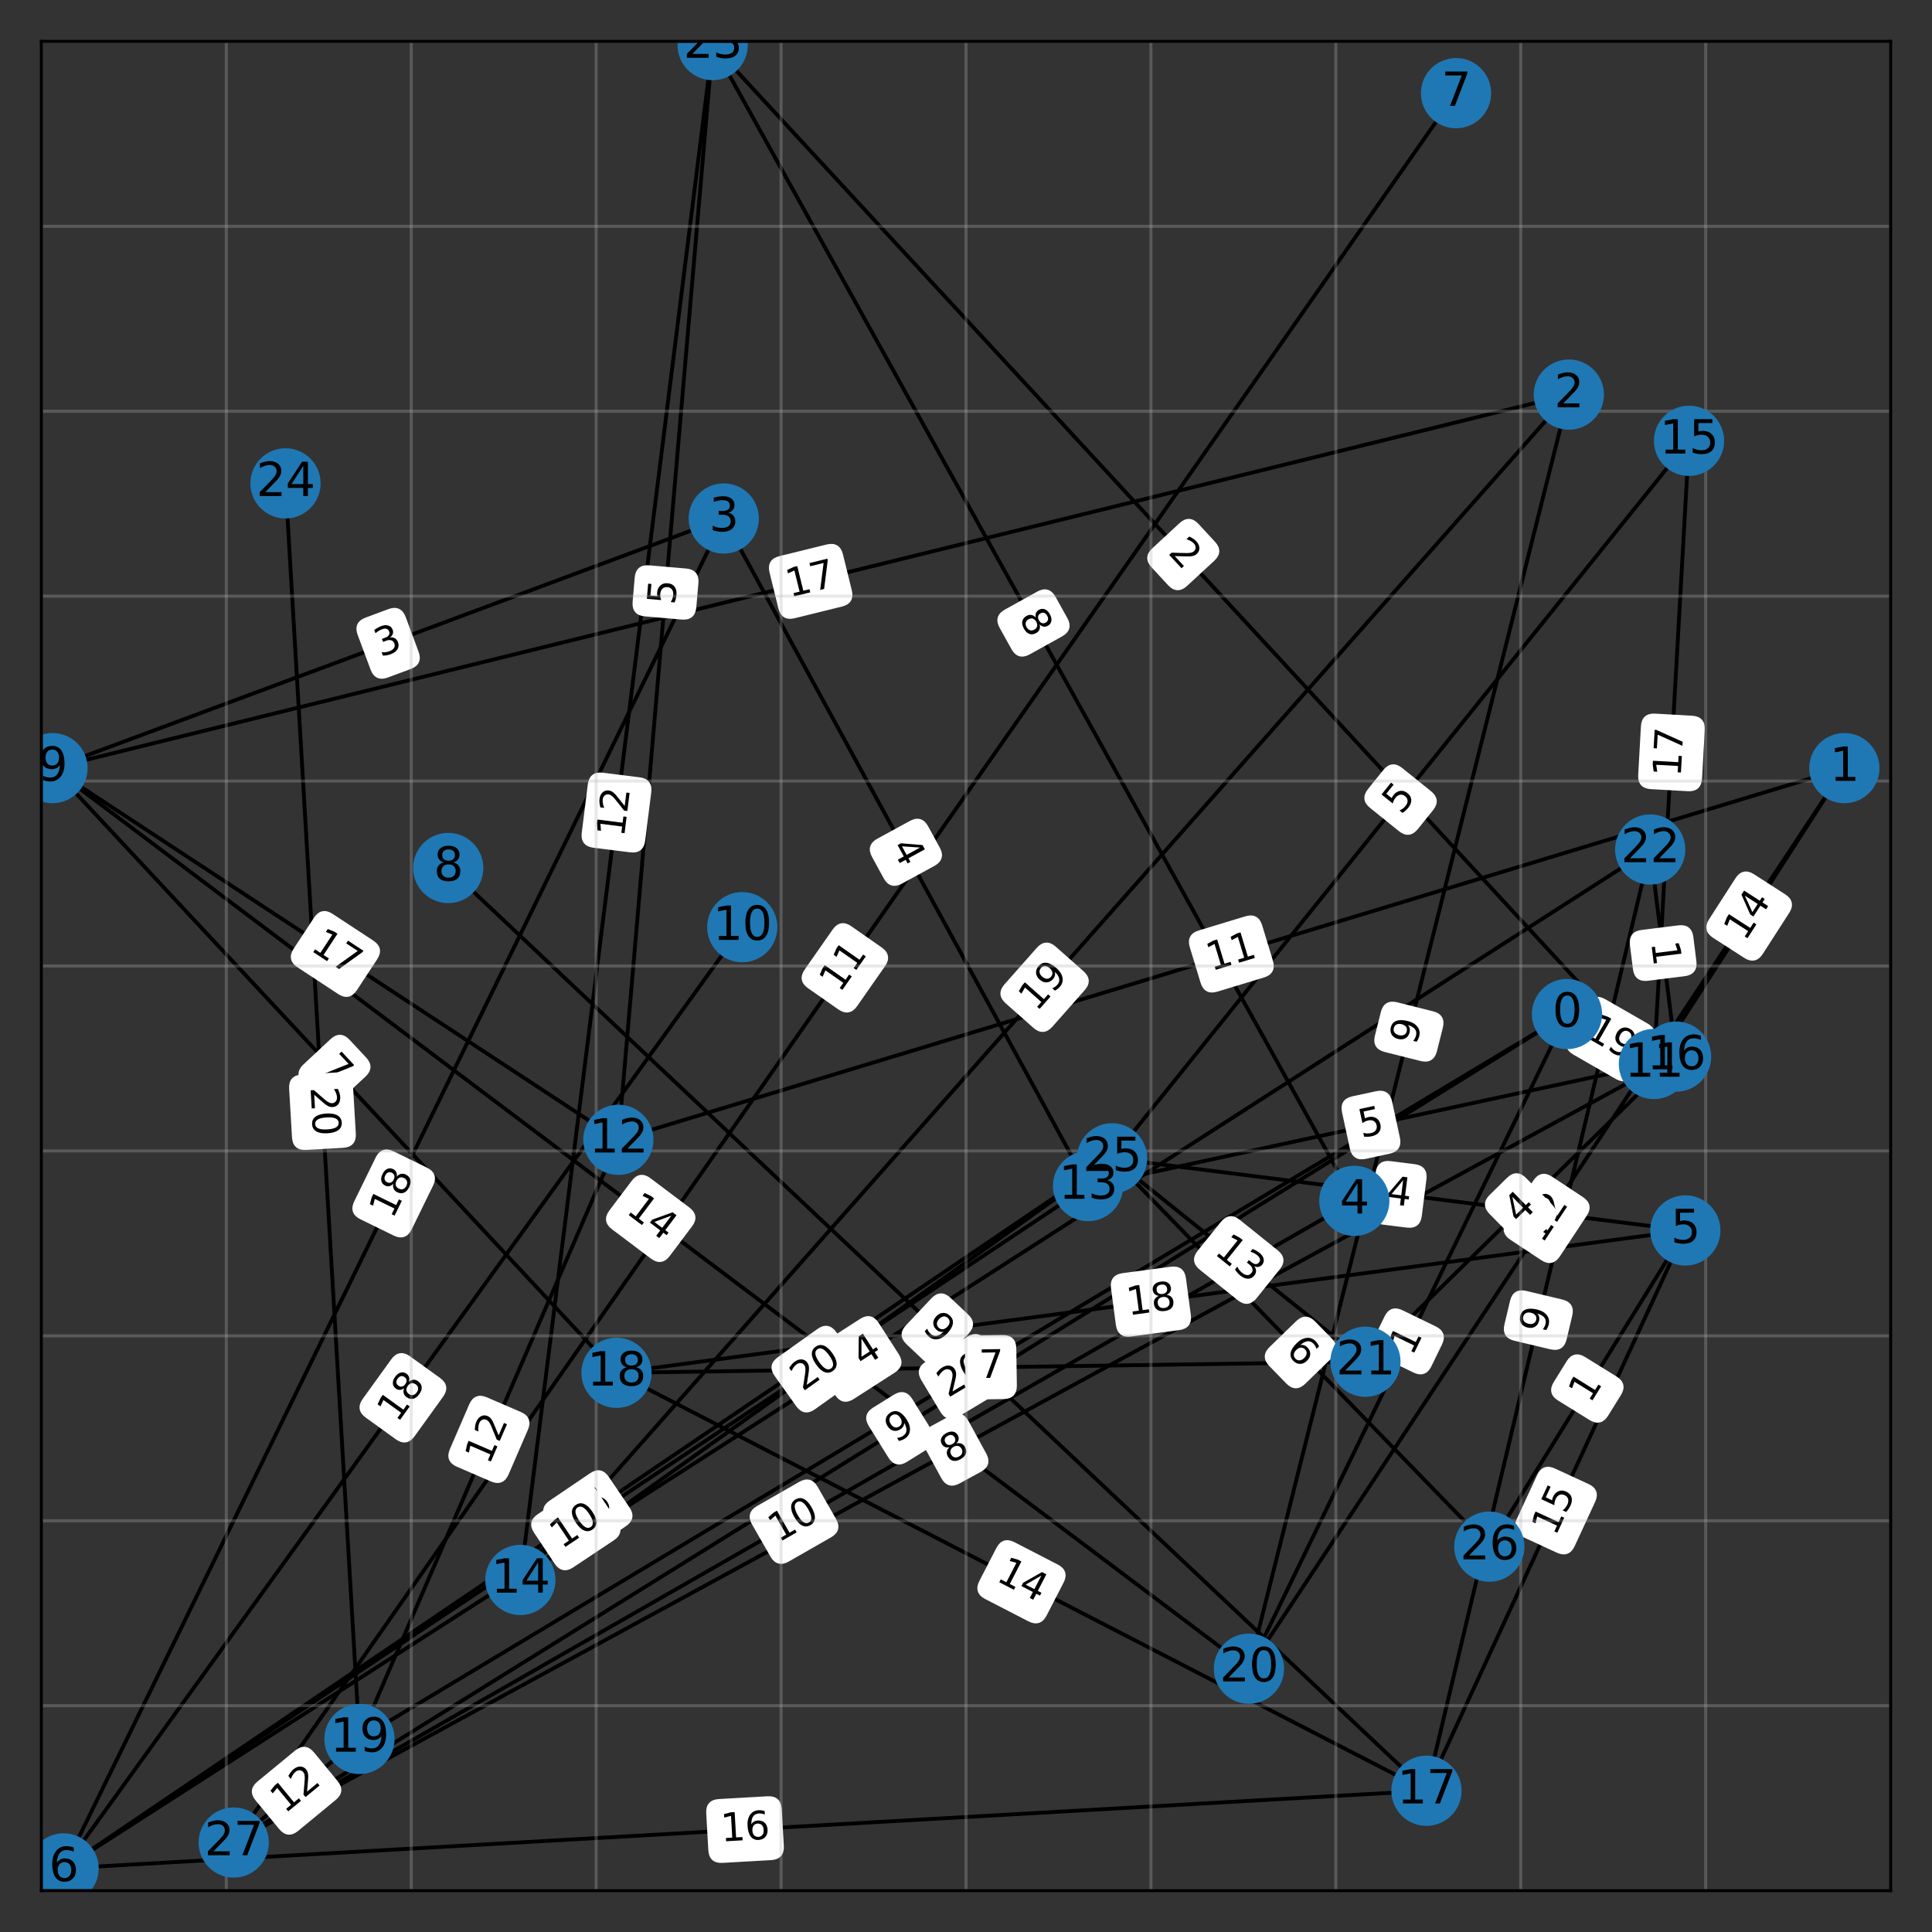 <?xml version="1.0" encoding="utf-8" standalone="no"?>
<!DOCTYPE svg PUBLIC "-//W3C//DTD SVG 1.1//EN"
  "http://www.w3.org/Graphics/SVG/1.1/DTD/svg11.dtd">
<svg xmlns:xlink="http://www.w3.org/1999/xlink" width="504pt" height="504pt" viewBox="0 0 504 504" xmlns="http://www.w3.org/2000/svg" version="1.1">
 <rect x="0" y="0" width="504" height="504" fill="#333333" stroke="none"/>
 <defs>
  <style type="text/css">*{stroke-linejoin: round; stroke-linecap: butt}</style>
 </defs>
 <g id="figure_1">
  <g id="patch_1">
   <path d="M 0 504 
L 504 504 
L 504 0 
L 0 0 
L 0 504 
z
" style="fill: none; opacity: 0"/>
  </g>
  <g id="axes_1">
   <g id="patch_2">
    <path d="M 10.8 493.2 
L 493.2 493.2 
L 493.2 10.8 
L 10.8 10.8 
L 10.8 493.2 
z
" style="fill: none; opacity: 0"/>
   </g>
   <g id="LineCollection_1">
    <path d="M 408.78 264.542 
L 93.773 453.643 
" clip-path="url(#p358b91d19e)" style="fill: none; stroke: #000000"/>
    <path d="M 408.78 264.542 
L 325.807 435.312 
" clip-path="url(#p358b91d19e)" style="fill: none; stroke: #000000"/>
    <path d="M 408.78 264.542 
L 60.97 480.658 
" clip-path="url(#p358b91d19e)" style="fill: none; stroke: #000000"/>
    <path d="M 408.78 264.542 
L 431.453 277.567 
" clip-path="url(#p358b91d19e)" style="fill: none; stroke: #000000"/>
    <path d="M 481.14 200.383 
L 431.453 277.567 
" clip-path="url(#p358b91d19e)" style="fill: none; stroke: #000000"/>
    <path d="M 481.14 200.383 
L 161.309 297.346 
" clip-path="url(#p358b91d19e)" style="fill: none; stroke: #000000"/>
    <path d="M 481.14 200.383 
L 325.807 435.312 
" clip-path="url(#p358b91d19e)" style="fill: none; stroke: #000000"/>
    <path d="M 409.262 102.938 
L 135.742 412.157 
" clip-path="url(#p358b91d19e)" style="fill: none; stroke: #000000"/>
    <path d="M 409.262 102.938 
L 13.694 200.383 
" clip-path="url(#p358b91d19e)" style="fill: none; stroke: #000000"/>
    <path d="M 409.262 102.938 
L 325.807 435.312 
" clip-path="url(#p358b91d19e)" style="fill: none; stroke: #000000"/>
    <path d="M 188.806 135.259 
L 13.694 200.383 
" clip-path="url(#p358b91d19e)" style="fill: none; stroke: #000000"/>
    <path d="M 188.806 135.259 
L 283.838 309.406 
" clip-path="url(#p358b91d19e)" style="fill: none; stroke: #000000"/>
    <path d="M 188.806 135.259 
L 16.589 487.411 
" clip-path="url(#p358b91d19e)" style="fill: none; stroke: #000000"/>
    <path d="M 353.304 313.265 
L 185.911 11.765 
" clip-path="url(#p358b91d19e)" style="fill: none; stroke: #000000"/>
    <path d="M 353.304 313.265 
L 60.97 480.658 
" clip-path="url(#p358b91d19e)" style="fill: none; stroke: #000000"/>
    <path d="M 439.654 320.983 
L 290.11 302.17 
" clip-path="url(#p358b91d19e)" style="fill: none; stroke: #000000"/>
    <path d="M 439.654 320.983 
L 388.519 403.474 
" clip-path="url(#p358b91d19e)" style="fill: none; stroke: #000000"/>
    <path d="M 439.654 320.983 
L 372.118 467.15 
" clip-path="url(#p358b91d19e)" style="fill: none; stroke: #000000"/>
    <path d="M 439.654 320.983 
L 160.826 358.128 
" clip-path="url(#p358b91d19e)" style="fill: none; stroke: #000000"/>
    <path d="M 16.589 487.411 
L 290.11 302.17 
" clip-path="url(#p358b91d19e)" style="fill: none; stroke: #000000"/>
    <path d="M 16.589 487.411 
L 193.63 241.87 
" clip-path="url(#p358b91d19e)" style="fill: none; stroke: #000000"/>
    <path d="M 16.589 487.411 
L 372.118 467.15 
" clip-path="url(#p358b91d19e)" style="fill: none; stroke: #000000"/>
    <path d="M 16.589 487.411 
L 283.838 309.406 
" clip-path="url(#p358b91d19e)" style="fill: none; stroke: #000000"/>
    <path d="M 16.589 487.411 
L 430.488 221.609 
" clip-path="url(#p358b91d19e)" style="fill: none; stroke: #000000"/>
    <path d="M 379.836 24.307 
L 60.97 480.658 
" clip-path="url(#p358b91d19e)" style="fill: none; stroke: #000000"/>
    <path d="M 116.928 226.433 
L 372.118 467.15 
" clip-path="url(#p358b91d19e)" style="fill: none; stroke: #000000"/>
    <path d="M 13.694 200.383 
L 325.807 435.312 
" clip-path="url(#p358b91d19e)" style="fill: none; stroke: #000000"/>
    <path d="M 13.694 200.383 
L 160.826 358.128 
" clip-path="url(#p358b91d19e)" style="fill: none; stroke: #000000"/>
    <path d="M 13.694 200.383 
L 161.309 297.346 
" clip-path="url(#p358b91d19e)" style="fill: none; stroke: #000000"/>
    <path d="M 431.453 277.567 
L 440.618 114.998 
" clip-path="url(#p358b91d19e)" style="fill: none; stroke: #000000"/>
    <path d="M 431.453 277.567 
L 283.838 309.406 
" clip-path="url(#p358b91d19e)" style="fill: none; stroke: #000000"/>
    <path d="M 431.453 277.567 
L 185.911 11.765 
" clip-path="url(#p358b91d19e)" style="fill: none; stroke: #000000"/>
    <path d="M 161.309 297.346 
L 185.911 11.765 
" clip-path="url(#p358b91d19e)" style="fill: none; stroke: #000000"/>
    <path d="M 161.309 297.346 
L 93.773 453.643 
" clip-path="url(#p358b91d19e)" style="fill: none; stroke: #000000"/>
    <path d="M 135.742 412.157 
L 185.911 11.765 
" clip-path="url(#p358b91d19e)" style="fill: none; stroke: #000000"/>
    <path d="M 135.742 412.157 
L 290.11 302.17 
" clip-path="url(#p358b91d19e)" style="fill: none; stroke: #000000"/>
    <path d="M 440.618 114.998 
L 290.11 302.17 
" clip-path="url(#p358b91d19e)" style="fill: none; stroke: #000000"/>
    <path d="M 437.242 275.638 
L 60.97 480.658 
" clip-path="url(#p358b91d19e)" style="fill: none; stroke: #000000"/>
    <path d="M 437.242 275.638 
L 356.198 355.234 
" clip-path="url(#p358b91d19e)" style="fill: none; stroke: #000000"/>
    <path d="M 437.242 275.638 
L 430.488 221.609 
" clip-path="url(#p358b91d19e)" style="fill: none; stroke: #000000"/>
    <path d="M 372.118 467.15 
L 430.488 221.609 
" clip-path="url(#p358b91d19e)" style="fill: none; stroke: #000000"/>
    <path d="M 372.118 467.15 
L 160.826 358.128 
" clip-path="url(#p358b91d19e)" style="fill: none; stroke: #000000"/>
    <path d="M 160.826 358.128 
L 356.198 355.234 
" clip-path="url(#p358b91d19e)" style="fill: none; stroke: #000000"/>
    <path d="M 93.773 453.643 
L 60.97 480.658 
" clip-path="url(#p358b91d19e)" style="fill: none; stroke: #000000"/>
    <path d="M 93.773 453.643 
L 74.477 126.094 
" clip-path="url(#p358b91d19e)" style="fill: none; stroke: #000000"/>
    <path d="M 356.198 355.234 
L 290.11 302.17 
" clip-path="url(#p358b91d19e)" style="fill: none; stroke: #000000"/>
    <path d="M 290.11 302.17 
L 388.519 403.474 
" clip-path="url(#p358b91d19e)" style="fill: none; stroke: #000000"/>
   </g>
   <g id="text_1">
    <g id="patch_3">
     <path d="M 249.858 369.088 
L 260.768 362.538 
Q 263.34 360.994 261.796 358.422 
L 256.815 350.124 
Q 255.271 347.552 252.698 349.096 
L 241.788 355.645 
Q 239.216 357.19 240.76 359.762 
L 245.742 368.059 
Q 247.286 370.632 249.858 369.088 
z
" clip-path="url(#p358b91d19e)" style="fill: #ffffff; stroke: #ffffff; stroke-linejoin: miter"/>
    </g>
    <g clip-path="url(#p358b91d19e)">
     <!-- 20 -->
     <g transform="translate(247.243 364.732) rotate(-30.977) scale(0.1 -0.1)">
      <defs>
       <path id="DejaVuSans-32" d="M 1228 531 
L 3431 531 
L 3431 0 
L 469 0 
L 469 531 
Q 828 903 1448 1529 
Q 2069 2156 2228 2338 
Q 2531 2678 2651 2914 
Q 2772 3150 2772 3378 
Q 2772 3750 2511 3984 
Q 2250 4219 1831 4219 
Q 1534 4219 1204 4116 
Q 875 4013 500 3803 
L 500 4441 
Q 881 4594 1212 4672 
Q 1544 4750 1819 4750 
Q 2544 4750 2975 4387 
Q 3406 4025 3406 3419 
Q 3406 3131 3298 2873 
Q 3191 2616 2906 2266 
Q 2828 2175 2409 1742 
Q 1991 1309 1228 531 
z
" transform="scale(0.016)"/>
       <path id="DejaVuSans-30" d="M 2034 4250 
Q 1547 4250 1301 3770 
Q 1056 3291 1056 2328 
Q 1056 1369 1301 889 
Q 1547 409 2034 409 
Q 2525 409 2770 889 
Q 3016 1369 3016 2328 
Q 3016 3291 2770 3770 
Q 2525 4250 2034 4250 
z
M 2034 4750 
Q 2819 4750 3233 4129 
Q 3647 3509 3647 2328 
Q 3647 1150 3233 529 
Q 2819 -91 2034 -91 
Q 1250 -91 836 529 
Q 422 1150 422 2328 
Q 422 3509 836 4129 
Q 1250 4750 2034 4750 
z
" transform="scale(0.016)"/>
      </defs>
      <use xlink:href="#DejaVuSans-32"/>
      <use xlink:href="#DejaVuSans-30" x="63.623"/>
     </g>
    </g>
   </g>
   <g id="text_2">
    <g id="patch_4">
     <path d="M 372.955 356.213 
L 375.735 350.49 
Q 377.046 347.792 374.348 346.481 
L 365.643 342.251 
Q 362.945 340.94 361.634 343.639 
L 358.853 349.361 
Q 357.542 352.06 360.24 353.371 
L 368.945 357.6 
Q 371.644 358.911 372.955 356.213 
z
" clip-path="url(#p358b91d19e)" style="fill: #ffffff; stroke: #ffffff; stroke-linejoin: miter"/>
    </g>
    <g clip-path="url(#p358b91d19e)">
     <!-- 1 -->
     <g transform="translate(368.386 353.993) rotate(-64.086) scale(0.1 -0.1)">
      <defs>
       <path id="DejaVuSans-31" d="M 794 531 
L 1825 531 
L 1825 4091 
L 703 3866 
L 703 4441 
L 1819 4666 
L 2450 4666 
L 2450 531 
L 3481 531 
L 3481 0 
L 794 0 
L 794 531 
z
" transform="scale(0.016)"/>
      </defs>
      <use xlink:href="#DejaVuSans-31"/>
     </g>
    </g>
   </g>
   <g id="text_3">
    <g id="patch_5">
     <path d="M 236.307 380.939 
L 241.712 377.581 
Q 244.26 375.998 242.676 373.449 
L 237.569 365.229 
Q 235.985 362.681 233.437 364.264 
L 228.033 367.622 
Q 225.485 369.205 227.068 371.754 
L 232.176 379.974 
Q 233.759 382.522 236.307 380.939 
z
" clip-path="url(#p358b91d19e)" style="fill: #ffffff; stroke: #ffffff; stroke-linejoin: miter"/>
    </g>
    <g clip-path="url(#p358b91d19e)">
     <!-- 9 -->
     <g transform="translate(233.627 376.624) rotate(-31.855) scale(0.1 -0.1)">
      <defs>
       <path id="DejaVuSans-39" d="M 703 97 
L 703 672 
Q 941 559 1184 500 
Q 1428 441 1663 441 
Q 2288 441 2617 861 
Q 2947 1281 2994 2138 
Q 2813 1869 2534 1725 
Q 2256 1581 1919 1581 
Q 1219 1581 811 2004 
Q 403 2428 403 3163 
Q 403 3881 828 4315 
Q 1253 4750 1959 4750 
Q 2769 4750 3195 4129 
Q 3622 3509 3622 2328 
Q 3622 1225 3098 567 
Q 2575 -91 1691 -91 
Q 1453 -91 1209 -44 
Q 966 3 703 97 
z
M 1959 2075 
Q 2384 2075 2632 2365 
Q 2881 2656 2881 3163 
Q 2881 3666 2632 3958 
Q 2384 4250 1959 4250 
Q 1534 4250 1286 3958 
Q 1038 3666 1038 3163 
Q 1038 2656 1286 2365 
Q 1534 2075 1959 2075 
z
" transform="scale(0.016)"/>
      </defs>
      <use xlink:href="#DejaVuSans-39"/>
     </g>
    </g>
   </g>
   <g id="text_4">
    <g id="patch_6">
     <path d="M 410.693 274.682 
L 421.727 281.021 
Q 424.328 282.515 425.823 279.914 
L 430.644 271.522 
Q 432.138 268.92 429.537 267.426 
L 418.503 261.087 
Q 415.901 259.593 414.407 262.194 
L 409.586 270.586 
Q 408.092 273.188 410.693 274.682 
z
" clip-path="url(#p358b91d19e)" style="fill: #ffffff; stroke: #ffffff; stroke-linejoin: miter"/>
    </g>
    <g clip-path="url(#p358b91d19e)">
     <!-- 19 -->
     <g transform="translate(413.223 270.277) rotate(-330.124) scale(0.1 -0.1)">
      <use xlink:href="#DejaVuSans-31"/>
      <use xlink:href="#DejaVuSans-39" x="63.623"/>
     </g>
    </g>
   </g>
   <g id="text_5">
    <g id="patch_7">
     <path d="M 459.444 248.568 
L 466.332 237.869 
Q 467.956 235.346 465.433 233.722 
L 457.295 228.483 
Q 454.773 226.86 453.149 229.382 
L 446.261 240.082 
Q 444.637 242.604 447.16 244.228 
L 455.297 249.467 
Q 457.82 251.091 459.444 248.568 
z
" clip-path="url(#p358b91d19e)" style="fill: #ffffff; stroke: #ffffff; stroke-linejoin: miter"/>
    </g>
    <g clip-path="url(#p358b91d19e)">
     <!-- 14 -->
     <g transform="translate(455.173 245.819) rotate(-57.229) scale(0.1 -0.1)">
      <defs>
       <path id="DejaVuSans-34" d="M 2419 4116 
L 825 1625 
L 2419 1625 
L 2419 4116 
z
M 2253 4666 
L 3047 4666 
L 3047 1625 
L 3713 1625 
L 3713 1100 
L 3047 1100 
L 3047 0 
L 2419 0 
L 2419 1100 
L 313 1100 
L 313 1709 
L 2253 4666 
z
" transform="scale(0.016)"/>
      </defs>
      <use xlink:href="#DejaVuSans-31"/>
      <use xlink:href="#DejaVuSans-34" x="63.623"/>
     </g>
    </g>
   </g>
   <g id="text_6">
    <g id="patch_8">
     <path d="M 317.408 258.213 
L 329.586 254.521 
Q 332.457 253.65 331.587 250.78 
L 328.779 241.518 
Q 327.908 238.647 325.037 239.517 
L 312.86 243.209 
Q 309.989 244.079 310.859 246.95 
L 313.667 256.212 
Q 314.537 259.083 317.408 258.213 
z
" clip-path="url(#p358b91d19e)" style="fill: #ffffff; stroke: #ffffff; stroke-linejoin: miter"/>
    </g>
    <g clip-path="url(#p358b91d19e)">
     <!-- 11 -->
     <g transform="translate(315.934 253.352) rotate(-16.866) scale(0.1 -0.1)">
      <use xlink:href="#DejaVuSans-31"/>
      <use xlink:href="#DejaVuSans-31" x="63.623"/>
     </g>
    </g>
   </g>
   <g id="text_7">
    <g id="patch_9">
     <path d="M 406.504 327.478 
L 413.522 316.864 
Q 415.176 314.361 412.674 312.707 
L 404.601 307.369 
Q 402.098 305.714 400.444 308.217 
L 393.426 318.831 
Q 391.771 321.334 394.273 322.988 
L 402.346 328.326 
Q 404.849 329.981 406.504 327.478 
z
" clip-path="url(#p358b91d19e)" style="fill: #ffffff; stroke: #ffffff; stroke-linejoin: miter"/>
    </g>
    <g clip-path="url(#p358b91d19e)">
     <!-- 12 -->
     <g transform="translate(402.266 324.677) rotate(-56.528) scale(0.1 -0.1)">
      <use xlink:href="#DejaVuSans-31"/>
      <use xlink:href="#DejaVuSans-32" x="63.623"/>
     </g>
    </g>
   </g>
   <g id="text_8">
    <g id="patch_10">
     <path d="M 274.159 267.506 
L 282.59 257.974 
Q 284.578 255.727 282.331 253.74 
L 275.082 247.328 
Q 272.835 245.34 270.847 247.587 
L 262.416 257.118 
Q 260.428 259.365 262.675 261.353 
L 269.925 267.765 
Q 272.172 269.753 274.159 267.506 
z
" clip-path="url(#p358b91d19e)" style="fill: #ffffff; stroke: #ffffff; stroke-linejoin: miter"/>
    </g>
    <g clip-path="url(#p358b91d19e)">
     <!-- 19 -->
     <g transform="translate(270.354 264.14) rotate(-48.505) scale(0.1 -0.1)">
      <use xlink:href="#DejaVuSans-31"/>
      <use xlink:href="#DejaVuSans-39" x="63.623"/>
     </g>
    </g>
   </g>
   <g id="text_9">
    <g id="patch_11">
     <path d="M 207.175 160.794 
L 219.53 157.751 
Q 222.443 157.033 221.726 154.12 
L 219.411 144.723 
Q 218.693 141.81 215.78 142.528 
L 203.425 145.571 
Q 200.512 146.289 201.229 149.202 
L 203.544 158.599 
Q 204.262 161.512 207.175 160.794 
z
" clip-path="url(#p358b91d19e)" style="fill: #ffffff; stroke: #ffffff; stroke-linejoin: miter"/>
    </g>
    <g clip-path="url(#p358b91d19e)">
     <!-- 17 -->
     <g transform="translate(205.96 155.862) rotate(-13.839) scale(0.1 -0.1)">
      <defs>
       <path id="DejaVuSans-37" d="M 525 4666 
L 3525 4666 
L 3525 4397 
L 1831 0 
L 1172 0 
L 2766 4134 
L 525 4134 
L 525 4666 
z
" transform="scale(0.016)"/>
      </defs>
      <use xlink:href="#DejaVuSans-31"/>
      <use xlink:href="#DejaVuSans-37" x="63.623"/>
     </g>
    </g>
   </g>
   <g id="text_10">
    <g id="patch_12">
     <path d="M 374.363 274.12 
L 375.913 267.949 
Q 376.643 265.039 373.734 264.308 
L 364.347 261.951 
Q 361.437 261.221 360.706 264.131 
L 359.157 270.302 
Q 358.426 273.211 361.336 273.942 
L 370.723 276.299 
Q 373.633 277.029 374.363 274.12 
z
" clip-path="url(#p358b91d19e)" style="fill: #ffffff; stroke: #ffffff; stroke-linejoin: miter"/>
    </g>
    <g clip-path="url(#p358b91d19e)">
     <!-- 9 -->
     <g transform="translate(369.436 272.883) rotate(-75.905) scale(0.1 -0.1)">
      <use xlink:href="#DejaVuSans-39"/>
     </g>
    </g>
   </g>
   <g id="text_11">
    <g id="patch_13">
     <path d="M 101.001 176.277 
L 106.965 174.059 
Q 109.777 173.014 108.731 170.202 
L 105.357 161.131 
Q 104.312 158.319 101.5 159.365 
L 95.536 161.583 
Q 92.724 162.628 93.77 165.44 
L 97.144 174.511 
Q 98.189 177.323 101.001 176.277 
z
" clip-path="url(#p358b91d19e)" style="fill: #ffffff; stroke: #ffffff; stroke-linejoin: miter"/>
    </g>
    <g clip-path="url(#p358b91d19e)">
     <!-- 3 -->
     <g transform="translate(99.231 171.516) rotate(-20.4) scale(0.1 -0.1)">
      <defs>
       <path id="DejaVuSans-33" d="M 2597 2516 
Q 3050 2419 3304 2112 
Q 3559 1806 3559 1356 
Q 3559 666 3084 287 
Q 2609 -91 1734 -91 
Q 1441 -91 1130 -33 
Q 819 25 488 141 
L 488 750 
Q 750 597 1062 519 
Q 1375 441 1716 441 
Q 2309 441 2620 675 
Q 2931 909 2931 1356 
Q 2931 1769 2642 2001 
Q 2353 2234 1838 2234 
L 1294 2234 
L 1294 2753 
L 1863 2753 
Q 2328 2753 2575 2939 
Q 2822 3125 2822 3475 
Q 2822 3834 2567 4026 
Q 2313 4219 1838 4219 
Q 1578 4219 1281 4162 
Q 984 4106 628 3988 
L 628 4550 
Q 988 4650 1302 4700 
Q 1616 4750 1894 4750 
Q 2613 4750 3031 4423 
Q 3450 4097 3450 3541 
Q 3450 3153 3228 2886 
Q 3006 2619 2597 2516 
z
" transform="scale(0.016)"/>
      </defs>
      <use xlink:href="#DejaVuSans-33"/>
     </g>
    </g>
   </g>
   <g id="text_12">
    <g id="patch_14">
     <path d="M 227.917 223.296 
L 230.965 228.881 
Q 232.402 231.514 235.036 230.077 
L 243.531 225.441 
Q 246.165 224.004 244.727 221.371 
L 241.68 215.786 
Q 240.243 213.152 237.609 214.589 
L 229.114 219.225 
Q 226.48 220.662 227.917 223.296 
z
" clip-path="url(#p358b91d19e)" style="fill: #ffffff; stroke: #ffffff; stroke-linejoin: miter"/>
    </g>
    <g clip-path="url(#p358b91d19e)">
     <!-- 4 -->
     <g transform="translate(232.376 220.862) rotate(-298.622) scale(0.1 -0.1)">
      <use xlink:href="#DejaVuSans-34"/>
     </g>
    </g>
   </g>
   <g id="text_13">
    <g id="patch_15">
     <path d="M 106.944 320.494 
L 112.535 309.063 
Q 113.853 306.368 111.158 305.05 
L 102.464 300.798 
Q 99.769 299.48 98.451 302.175 
L 92.86 313.606 
Q 91.542 316.301 94.237 317.619 
L 102.932 321.871 
Q 105.627 323.189 106.944 320.494 
z
" clip-path="url(#p358b91d19e)" style="fill: #ffffff; stroke: #ffffff; stroke-linejoin: miter"/>
    </g>
    <g clip-path="url(#p358b91d19e)">
     <!-- 18 -->
     <g transform="translate(102.381 318.262) rotate(-63.939) scale(0.1 -0.1)">
      <defs>
       <path id="DejaVuSans-38" d="M 2034 2216 
Q 1584 2216 1326 1975 
Q 1069 1734 1069 1313 
Q 1069 891 1326 650 
Q 1584 409 2034 409 
Q 2484 409 2743 651 
Q 3003 894 3003 1313 
Q 3003 1734 2745 1975 
Q 2488 2216 2034 2216 
z
M 1403 2484 
Q 997 2584 770 2862 
Q 544 3141 544 3541 
Q 544 4100 942 4425 
Q 1341 4750 2034 4750 
Q 2731 4750 3128 4425 
Q 3525 4100 3525 3541 
Q 3525 3141 3298 2862 
Q 3072 2584 2669 2484 
Q 3125 2378 3379 2068 
Q 3634 1759 3634 1313 
Q 3634 634 3220 271 
Q 2806 -91 2034 -91 
Q 1263 -91 848 271 
Q 434 634 434 1313 
Q 434 1759 690 2068 
Q 947 2378 1403 2484 
z
M 1172 3481 
Q 1172 3119 1398 2916 
Q 1625 2713 2034 2713 
Q 2441 2713 2670 2916 
Q 2900 3119 2900 3481 
Q 2900 3844 2670 4047 
Q 2441 4250 2034 4250 
Q 1625 4250 1398 4047 
Q 1172 3844 1172 3481 
z
" transform="scale(0.016)"/>
      </defs>
      <use xlink:href="#DejaVuSans-31"/>
      <use xlink:href="#DejaVuSans-38" x="63.623"/>
     </g>
    </g>
   </g>
   <g id="text_14">
    <g id="patch_16">
     <path d="M 261.211 163.54 
L 264.299 169.103 
Q 265.755 171.726 268.378 170.269 
L 276.84 165.571 
Q 279.462 164.115 278.006 161.492 
L 274.918 155.93 
Q 273.462 153.307 270.839 154.763 
L 262.377 159.461 
Q 259.754 160.917 261.211 163.54 
z
" clip-path="url(#p358b91d19e)" style="fill: #ffffff; stroke: #ffffff; stroke-linejoin: miter"/>
    </g>
    <g clip-path="url(#p358b91d19e)">
     <!-- 8 -->
     <g transform="translate(265.652 161.074) rotate(-299.039) scale(0.1 -0.1)">
      <use xlink:href="#DejaVuSans-38"/>
     </g>
    </g>
   </g>
   <g id="text_15">
    <g id="patch_17">
     <path d="M 205.512 406.925 
L 216.555 400.602 
Q 219.158 399.111 217.667 396.508 
L 212.858 388.109 
Q 211.368 385.505 208.764 386.996 
L 197.721 393.319 
Q 195.118 394.81 196.609 397.413 
L 201.418 405.812 
Q 202.909 408.416 205.512 406.925 
z
" clip-path="url(#p358b91d19e)" style="fill: #ffffff; stroke: #ffffff; stroke-linejoin: miter"/>
    </g>
    <g clip-path="url(#p358b91d19e)">
     <!-- 10 -->
     <g transform="translate(202.988 402.517) rotate(-29.796) scale(0.1 -0.1)">
      <use xlink:href="#DejaVuSans-31"/>
      <use xlink:href="#DejaVuSans-30" x="63.623"/>
     </g>
    </g>
   </g>
   <g id="text_16">
    <g id="patch_18">
     <path d="M 360.745 318.957 
L 367.058 319.751 
Q 370.034 320.125 370.409 317.149 
L 371.617 307.547 
Q 371.991 304.57 369.015 304.196 
L 362.702 303.401 
Q 359.725 303.027 359.351 306.003 
L 358.143 315.606 
Q 357.768 318.582 360.745 318.957 
z
" clip-path="url(#p358b91d19e)" style="fill: #ffffff; stroke: #ffffff; stroke-linejoin: miter"/>
    </g>
    <g clip-path="url(#p358b91d19e)">
     <!-- 4 -->
     <g transform="translate(361.379 313.917) rotate(-352.829) scale(0.1 -0.1)">
      <use xlink:href="#DejaVuSans-34"/>
     </g>
    </g>
   </g>
   <g id="text_17">
    <g id="patch_19">
     <path d="M 419.074 369.06 
L 422.427 363.653 
Q 424.007 361.103 421.457 359.522 
L 413.231 354.423 
Q 410.682 352.843 409.101 355.392 
L 405.749 360.8 
Q 404.168 363.35 406.718 364.931 
L 414.944 370.03 
Q 417.494 371.61 419.074 369.06 
z
" clip-path="url(#p358b91d19e)" style="fill: #ffffff; stroke: #ffffff; stroke-linejoin: miter"/>
    </g>
    <g clip-path="url(#p358b91d19e)">
     <!-- 1 -->
     <g transform="translate(414.757 366.384) rotate(-58.206) scale(0.1 -0.1)">
      <use xlink:href="#DejaVuSans-31"/>
     </g>
    </g>
   </g>
   <g id="text_18">
    <g id="patch_20">
     <path d="M 410.333 403.131 
L 415.67 391.58 
Q 416.929 388.856 414.205 387.598 
L 405.42 383.539 
Q 402.696 382.28 401.438 385.004 
L 396.101 396.555 
Q 394.842 399.278 397.566 400.537 
L 406.351 404.596 
Q 409.075 405.854 410.333 403.131 
z
" clip-path="url(#p358b91d19e)" style="fill: #ffffff; stroke: #ffffff; stroke-linejoin: miter"/>
    </g>
    <g clip-path="url(#p358b91d19e)">
     <!-- 15 -->
     <g transform="translate(405.722 401) rotate(-65.201) scale(0.1 -0.1)">
      <defs>
       <path id="DejaVuSans-35" d="M 691 4666 
L 3169 4666 
L 3169 4134 
L 1269 4134 
L 1269 2991 
Q 1406 3038 1543 3061 
Q 1681 3084 1819 3084 
Q 2600 3084 3056 2656 
Q 3513 2228 3513 1497 
Q 3513 744 3044 326 
Q 2575 -91 1722 -91 
Q 1428 -91 1123 -41 
Q 819 9 494 109 
L 494 744 
Q 775 591 1075 516 
Q 1375 441 1709 441 
Q 2250 441 2565 725 
Q 2881 1009 2881 1497 
Q 2881 1984 2565 2268 
Q 2250 2553 1709 2553 
Q 1456 2553 1204 2497 
Q 953 2441 691 2322 
L 691 4666 
z
" transform="scale(0.016)"/>
      </defs>
      <use xlink:href="#DejaVuSans-31"/>
      <use xlink:href="#DejaVuSans-35" x="63.623"/>
     </g>
    </g>
   </g>
   <g id="text_19">
    <g id="patch_21">
     <path d="M 294.968 348.166 
L 307.582 346.486 
Q 310.556 346.09 310.159 343.116 
L 308.881 333.523 
Q 308.485 330.549 305.512 330.945 
L 292.898 332.625 
Q 289.924 333.022 290.32 335.995 
L 291.598 345.589 
Q 291.995 348.562 294.968 348.166 
z
" clip-path="url(#p358b91d19e)" style="fill: #ffffff; stroke: #ffffff; stroke-linejoin: miter"/>
    </g>
    <g clip-path="url(#p358b91d19e)">
     <!-- 18 -->
     <g transform="translate(294.297 343.131) rotate(-7.588) scale(0.1 -0.1)">
      <use xlink:href="#DejaVuSans-31"/>
      <use xlink:href="#DejaVuSans-38" x="63.623"/>
     </g>
    </g>
   </g>
   <g id="text_20">
    <g id="patch_22">
     <path d="M 152.476 404.849 
L 163.013 397.714 
Q 165.497 396.031 163.814 393.547 
L 158.387 385.534 
Q 156.705 383.05 154.221 384.732 
L 143.685 391.868 
Q 141.201 393.55 142.883 396.034 
L 148.31 404.047 
Q 149.993 406.531 152.476 404.849 
z
" clip-path="url(#p358b91d19e)" style="fill: #ffffff; stroke: #ffffff; stroke-linejoin: miter"/>
    </g>
    <g clip-path="url(#p358b91d19e)">
     <!-- 16 -->
     <g transform="translate(149.628 400.643) rotate(-34.108) scale(0.1 -0.1)">
      <defs>
       <path id="DejaVuSans-36" d="M 2113 2584 
Q 1688 2584 1439 2293 
Q 1191 2003 1191 1497 
Q 1191 994 1439 701 
Q 1688 409 2113 409 
Q 2538 409 2786 701 
Q 3034 994 3034 1497 
Q 3034 2003 2786 2293 
Q 2538 2584 2113 2584 
z
M 3366 4563 
L 3366 3988 
Q 3128 4100 2886 4159 
Q 2644 4219 2406 4219 
Q 1781 4219 1451 3797 
Q 1122 3375 1075 2522 
Q 1259 2794 1537 2939 
Q 1816 3084 2150 3084 
Q 2853 3084 3261 2657 
Q 3669 2231 3669 1497 
Q 3669 778 3244 343 
Q 2819 -91 2113 -91 
Q 1303 -91 875 529 
Q 447 1150 447 2328 
Q 447 3434 972 4092 
Q 1497 4750 2381 4750 
Q 2619 4750 2861 4703 
Q 3103 4656 3366 4563 
z
" transform="scale(0.016)"/>
      </defs>
      <use xlink:href="#DejaVuSans-31"/>
      <use xlink:href="#DejaVuSans-36" x="63.623"/>
     </g>
    </g>
   </g>
   <g id="text_21">
    <g id="patch_23">
     <path d="M 107.746 374.387 
L 115.188 364.066 
Q 116.942 361.632 114.509 359.878 
L 106.659 354.217 
Q 104.225 352.463 102.471 354.896 
L 95.028 365.218 
Q 93.274 367.651 95.707 369.406 
L 103.558 375.066 
Q 105.991 376.821 107.746 374.387 
z
" clip-path="url(#p358b91d19e)" style="fill: #ffffff; stroke: #ffffff; stroke-linejoin: miter"/>
    </g>
    <g clip-path="url(#p358b91d19e)">
     <!-- 18 -->
     <g transform="translate(103.625 371.417) rotate(-54.208) scale(0.1 -0.1)">
      <use xlink:href="#DejaVuSans-31"/>
      <use xlink:href="#DejaVuSans-38" x="63.623"/>
     </g>
    </g>
   </g>
   <g id="text_22">
    <g id="patch_24">
     <path d="M 188.446 485.469 
L 201.151 484.745 
Q 204.146 484.575 203.975 481.579 
L 203.424 471.917 
Q 203.254 468.922 200.259 469.092 
L 187.554 469.816 
Q 184.559 469.987 184.73 472.982 
L 185.28 482.645 
Q 185.451 485.64 188.446 485.469 
z
" clip-path="url(#p358b91d19e)" style="fill: #ffffff; stroke: #ffffff; stroke-linejoin: miter"/>
    </g>
    <g clip-path="url(#p358b91d19e)">
     <!-- 16 -->
     <g transform="translate(188.157 480.398) rotate(-3.262) scale(0.1 -0.1)">
      <use xlink:href="#DejaVuSans-31"/>
      <use xlink:href="#DejaVuSans-36" x="63.623"/>
     </g>
    </g>
   </g>
   <g id="text_23">
    <g id="patch_25">
     <path d="M 149.262 408.461 
L 159.853 401.407 
Q 162.349 399.744 160.686 397.247 
L 155.321 389.192 
Q 153.658 386.695 151.161 388.358 
L 140.571 395.413 
Q 138.074 397.076 139.737 399.572 
L 145.102 407.627 
Q 146.765 410.124 149.262 408.461 
z
" clip-path="url(#p358b91d19e)" style="fill: #ffffff; stroke: #ffffff; stroke-linejoin: miter"/>
    </g>
    <g clip-path="url(#p358b91d19e)">
     <!-- 10 -->
     <g transform="translate(146.446 404.233) rotate(-33.666) scale(0.1 -0.1)">
      <use xlink:href="#DejaVuSans-31"/>
      <use xlink:href="#DejaVuSans-30" x="63.623"/>
     </g>
    </g>
   </g>
   <g id="text_24">
    <g id="patch_26">
     <path d="M 222.42 364.545 
L 233.127 357.669 
Q 235.651 356.048 234.03 353.523 
L 228.8 345.38 
Q 227.179 342.855 224.655 344.477 
L 213.948 351.353 
Q 211.424 352.974 213.045 355.498 
L 218.274 363.642 
Q 219.895 366.166 222.42 364.545 
z
" clip-path="url(#p358b91d19e)" style="fill: #ffffff; stroke: #ffffff; stroke-linejoin: miter"/>
    </g>
    <g clip-path="url(#p358b91d19e)">
     <!-- 14 -->
     <g transform="translate(219.675 360.271) rotate(-32.708) scale(0.1 -0.1)">
      <use xlink:href="#DejaVuSans-31"/>
      <use xlink:href="#DejaVuSans-34" x="63.623"/>
     </g>
    </g>
   </g>
   <g id="text_25">
    <g id="patch_27">
     <path d="M 223.184 262.188 
L 230.473 251.757 
Q 232.191 249.298 229.732 247.58 
L 221.798 242.037 
Q 219.339 240.318 217.621 242.777 
L 210.332 253.208 
Q 208.614 255.667 211.073 257.386 
L 219.007 262.929 
Q 221.466 264.647 223.184 262.188 
z
" clip-path="url(#p358b91d19e)" style="fill: #ffffff; stroke: #ffffff; stroke-linejoin: miter"/>
    </g>
    <g clip-path="url(#p358b91d19e)">
     <!-- 11 -->
     <g transform="translate(219.02 259.279) rotate(-55.057) scale(0.1 -0.1)">
      <use xlink:href="#DejaVuSans-31"/>
      <use xlink:href="#DejaVuSans-31" x="63.623"/>
     </g>
    </g>
   </g>
   <g id="text_26">
    <g id="patch_28">
     <path d="M 236.83 350.311 
L 241.458 354.677 
Q 243.64 356.735 245.699 354.553 
L 252.34 347.513 
Q 254.398 345.331 252.216 343.272 
L 247.588 338.906 
Q 245.405 336.848 243.347 339.03 
L 236.706 346.07 
Q 234.647 348.252 236.83 350.311 
z
" clip-path="url(#p358b91d19e)" style="fill: #ffffff; stroke: #ffffff; stroke-linejoin: miter"/>
    </g>
    <g clip-path="url(#p358b91d19e)">
     <!-- 9 -->
     <g transform="translate(240.315 346.616) rotate(-316.672) scale(0.1 -0.1)">
      <use xlink:href="#DejaVuSans-39"/>
     </g>
    </g>
   </g>
   <g id="text_27">
    <g id="patch_29">
     <path d="M 159.953 320.284 
L 170.12 327.937 
Q 172.517 329.741 174.321 327.344 
L 180.141 319.612 
Q 181.945 317.215 179.548 315.411 
L 169.381 307.758 
Q 166.985 305.954 165.18 308.351 
L 159.36 316.083 
Q 157.556 318.48 159.953 320.284 
z
" clip-path="url(#p358b91d19e)" style="fill: #ffffff; stroke: #ffffff; stroke-linejoin: miter"/>
    </g>
    <g clip-path="url(#p358b91d19e)">
     <!-- 14 -->
     <g transform="translate(163.008 316.226) rotate(-323.031) scale(0.1 -0.1)">
      <use xlink:href="#DejaVuSans-31"/>
      <use xlink:href="#DejaVuSans-34" x="63.623"/>
     </g>
    </g>
   </g>
   <g id="text_28">
    <g id="patch_30">
     <path d="M 79.358 282.276 
L 83.698 286.929 
Q 85.744 289.123 87.938 287.076 
L 95.015 280.475 
Q 97.209 278.429 95.163 276.235 
L 90.823 271.582 
Q 88.777 269.389 86.583 271.435 
L 79.506 278.036 
Q 77.312 280.082 79.358 282.276 
z
" clip-path="url(#p358b91d19e)" style="fill: #ffffff; stroke: #ffffff; stroke-linejoin: miter"/>
    </g>
    <g clip-path="url(#p358b91d19e)">
     <!-- 7 -->
     <g transform="translate(83.073 278.811) rotate(-313.006) scale(0.1 -0.1)">
      <use xlink:href="#DejaVuSans-37"/>
     </g>
    </g>
   </g>
   <g id="text_29">
    <g id="patch_31">
     <path d="M 77.88 251.923 
L 88.515 258.909 
Q 91.023 260.556 92.67 258.049 
L 97.983 249.96 
Q 99.63 247.452 97.123 245.805 
L 86.487 238.819 
Q 83.98 237.172 82.333 239.679 
L 77.019 247.769 
Q 75.372 250.276 77.88 251.923 
z
" clip-path="url(#p358b91d19e)" style="fill: #ffffff; stroke: #ffffff; stroke-linejoin: miter"/>
    </g>
    <g clip-path="url(#p358b91d19e)">
     <!-- 17 -->
     <g transform="translate(80.668 247.677) rotate(-326.701) scale(0.1 -0.1)">
      <use xlink:href="#DejaVuSans-31"/>
      <use xlink:href="#DejaVuSans-37" x="63.623"/>
     </g>
    </g>
   </g>
   <g id="text_30">
    <g id="patch_32">
     <path d="M 443.504 203.077 
L 444.22 190.372 
Q 444.389 187.377 441.394 187.208 
L 431.731 186.663 
Q 428.736 186.494 428.567 189.489 
L 427.851 202.194 
Q 427.682 205.189 430.677 205.358 
L 440.34 205.903 
Q 443.335 206.072 443.504 203.077 
z
" clip-path="url(#p358b91d19e)" style="fill: #ffffff; stroke: #ffffff; stroke-linejoin: miter"/>
    </g>
    <g clip-path="url(#p358b91d19e)">
     <!-- 17 -->
     <g transform="translate(438.432 202.791) rotate(-86.773) scale(0.1 -0.1)">
      <use xlink:href="#DejaVuSans-31"/>
      <use xlink:href="#DejaVuSans-37" x="63.623"/>
     </g>
    </g>
   </g>
   <g id="text_31">
    <g id="patch_33">
     <path d="M 356.188 301.82 
L 362.407 300.479 
Q 365.34 299.846 364.708 296.914 
L 362.667 287.453 
Q 362.034 284.52 359.102 285.153 
L 352.882 286.494 
Q 349.95 287.127 350.582 290.059 
L 352.623 299.52 
Q 353.255 302.453 356.188 301.82 
z
" clip-path="url(#p358b91d19e)" style="fill: #ffffff; stroke: #ffffff; stroke-linejoin: miter"/>
    </g>
    <g clip-path="url(#p358b91d19e)">
     <!-- 5 -->
     <g transform="translate(355.117 296.855) rotate(-12.171) scale(0.1 -0.1)">
      <use xlink:href="#DejaVuSans-35"/>
     </g>
    </g>
   </g>
   <g id="text_32">
    <g id="patch_34">
     <path d="M 300.764 147.648 
L 305.082 152.321 
Q 307.117 154.525 309.321 152.489 
L 316.43 145.922 
Q 318.634 143.886 316.598 141.683 
L 312.281 137.009 
Q 310.245 134.805 308.041 136.841 
L 300.932 143.408 
Q 298.729 145.444 300.764 147.648 
z
" clip-path="url(#p358b91d19e)" style="fill: #ffffff; stroke: #ffffff; stroke-linejoin: miter"/>
    </g>
    <g clip-path="url(#p358b91d19e)">
     <!-- 2 -->
     <g transform="translate(304.496 144.201) rotate(-312.731) scale(0.1 -0.1)">
      <use xlink:href="#DejaVuSans-32"/>
     </g>
    </g>
   </g>
   <g id="text_33">
    <g id="patch_35">
     <path d="M 181.147 158.394 
L 181.694 152.055 
Q 181.951 149.066 178.962 148.808 
L 169.32 147.978 
Q 166.331 147.72 166.073 150.709 
L 165.527 157.048 
Q 165.27 160.037 168.259 160.295 
L 177.901 161.125 
Q 180.89 161.383 181.147 158.394 
z
" clip-path="url(#p358b91d19e)" style="fill: #ffffff; stroke: #ffffff; stroke-linejoin: miter"/>
    </g>
    <g clip-path="url(#p358b91d19e)">
     <!-- 5 -->
     <g transform="translate(176.086 157.958) rotate(-85.076) scale(0.1 -0.1)">
      <use xlink:href="#DejaVuSans-35"/>
     </g>
    </g>
   </g>
   <g id="text_34">
    <g id="patch_36">
     <path d="M 132.214 384.442 
L 137.262 372.76 
Q 138.452 370.007 135.698 368.817 
L 126.814 364.978 
Q 124.06 363.788 122.87 366.542 
L 117.822 378.223 
Q 116.632 380.977 119.386 382.167 
L 128.27 386.006 
Q 131.024 387.196 132.214 384.442 
z
" clip-path="url(#p358b91d19e)" style="fill: #ffffff; stroke: #ffffff; stroke-linejoin: miter"/>
    </g>
    <g clip-path="url(#p358b91d19e)">
     <!-- 12 -->
     <g transform="translate(127.551 382.427) rotate(-66.631) scale(0.1 -0.1)">
      <use xlink:href="#DejaVuSans-31"/>
      <use xlink:href="#DejaVuSans-32" x="63.623"/>
     </g>
    </g>
   </g>
   <g id="text_35">
    <g id="patch_37">
     <path d="M 167.814 219.249 
L 169.396 206.623 
Q 169.769 203.646 166.792 203.273 
L 157.189 202.07 
Q 154.212 201.697 153.839 204.673 
L 152.257 217.3 
Q 151.884 220.276 154.861 220.649 
L 164.464 221.853 
Q 167.441 222.226 167.814 219.249 
z
" clip-path="url(#p358b91d19e)" style="fill: #ffffff; stroke: #ffffff; stroke-linejoin: miter"/>
    </g>
    <g clip-path="url(#p358b91d19e)">
     <!-- 12 -->
     <g transform="translate(162.773 218.617) rotate(-82.858) scale(0.1 -0.1)">
      <use xlink:href="#DejaVuSans-31"/>
      <use xlink:href="#DejaVuSans-32" x="63.623"/>
     </g>
    </g>
   </g>
   <g id="text_36">
    <g id="patch_38">
     <path d="M 212.294 367.238 
L 222.658 359.854 
Q 225.101 358.114 223.36 355.67 
L 217.744 347.788 
Q 216.003 345.345 213.56 347.086 
L 203.197 354.47 
Q 200.753 356.211 202.494 358.654 
L 208.11 366.536 
Q 209.851 368.979 212.294 367.238 
z
" clip-path="url(#p358b91d19e)" style="fill: #ffffff; stroke: #ffffff; stroke-linejoin: miter"/>
    </g>
    <g clip-path="url(#p358b91d19e)">
     <!-- 20 -->
     <g transform="translate(209.347 363.101) rotate(-35.47) scale(0.1 -0.1)">
      <use xlink:href="#DejaVuSans-32"/>
      <use xlink:href="#DejaVuSans-30" x="63.623"/>
     </g>
    </g>
   </g>
   <g id="text_37">
    <g id="patch_39">
     <path d="M 369.479 215.976 
L 373.466 211.018 
Q 375.346 208.68 373.008 206.8 
L 365.466 200.735 
Q 363.128 198.855 361.248 201.193 
L 357.261 206.151 
Q 355.381 208.489 357.719 210.369 
L 365.261 216.434 
Q 367.599 218.314 369.479 215.976 
z
" clip-path="url(#p358b91d19e)" style="fill: #ffffff; stroke: #ffffff; stroke-linejoin: miter"/>
    </g>
    <g clip-path="url(#p358b91d19e)">
     <!-- 5 -->
     <g transform="translate(365.52 212.793) rotate(-51.196) scale(0.1 -0.1)">
      <use xlink:href="#DejaVuSans-35"/>
     </g>
    </g>
   </g>
   <g id="text_38">
    <g id="patch_40">
     <path d="M 250.062 386.554 
L 255.649 383.51 
Q 258.283 382.074 256.848 379.44 
L 252.217 370.941 
Q 250.782 368.307 248.148 369.742 
L 242.561 372.787 
Q 239.926 374.222 241.362 376.856 
L 245.992 385.355 
Q 247.428 387.989 250.062 386.554 
z
" clip-path="url(#p358b91d19e)" style="fill: #ffffff; stroke: #ffffff; stroke-linejoin: miter"/>
    </g>
    <g clip-path="url(#p358b91d19e)">
     <!-- 8 -->
     <g transform="translate(247.631 382.093) rotate(-28.585) scale(0.1 -0.1)">
      <use xlink:href="#DejaVuSans-38"/>
     </g>
    </g>
   </g>
   <g id="text_39">
    <g id="patch_41">
     <path d="M 399.943 323.258 
L 404.482 318.8 
Q 406.623 316.697 404.52 314.557 
L 397.739 307.652 
Q 395.637 305.512 393.496 307.614 
L 388.957 312.072 
Q 386.817 314.174 388.919 316.315 
L 395.7 323.22 
Q 397.803 325.36 399.943 323.258 
z
" clip-path="url(#p358b91d19e)" style="fill: #ffffff; stroke: #ffffff; stroke-linejoin: miter"/>
    </g>
    <g clip-path="url(#p358b91d19e)">
     <!-- 4 -->
     <g transform="translate(396.383 319.634) rotate(-44.484) scale(0.1 -0.1)">
      <use xlink:href="#DejaVuSans-34"/>
     </g>
    </g>
   </g>
   <g id="text_40">
    <g id="patch_42">
     <path d="M 425.692 246.441 
L 426.481 252.754 
Q 426.853 255.731 429.83 255.359 
L 439.433 254.159 
Q 442.41 253.786 442.038 250.81 
L 441.249 244.496 
Q 440.877 241.519 437.9 241.892 
L 428.297 243.092 
Q 425.32 243.464 425.692 246.441 
z
" clip-path="url(#p358b91d19e)" style="fill: #ffffff; stroke: #ffffff; stroke-linejoin: miter"/>
    </g>
    <g clip-path="url(#p358b91d19e)">
     <!-- 1 -->
     <g transform="translate(430.732 245.811) rotate(-277.125) scale(0.1 -0.1)">
      <use xlink:href="#DejaVuSans-31"/>
     </g>
    </g>
   </g>
   <g id="text_41">
    <g id="patch_43">
     <path d="M 408.194 349.288 
L 409.665 343.098 
Q 410.359 340.179 407.44 339.485 
L 398.024 337.247 
Q 395.106 336.553 394.412 339.472 
L 392.94 345.662 
Q 392.247 348.58 395.165 349.274 
L 404.581 351.513 
Q 407.5 352.206 408.194 349.288 
z
" clip-path="url(#p358b91d19e)" style="fill: #ffffff; stroke: #ffffff; stroke-linejoin: miter"/>
    </g>
    <g clip-path="url(#p358b91d19e)">
     <!-- 9 -->
     <g transform="translate(403.252 348.113) rotate(-76.628) scale(0.1 -0.1)">
      <use xlink:href="#DejaVuSans-39"/>
     </g>
    </g>
   </g>
   <g id="text_42">
    <g id="patch_44">
     <path d="M 257.223 416.688 
L 268.531 422.523 
Q 271.197 423.898 272.573 421.232 
L 277.011 412.632 
Q 278.386 409.966 275.72 408.59 
L 264.412 402.755 
Q 261.746 401.38 260.37 404.046 
L 255.933 412.646 
Q 254.557 415.312 257.223 416.688 
z
" clip-path="url(#p358b91d19e)" style="fill: #ffffff; stroke: #ffffff; stroke-linejoin: miter"/>
    </g>
    <g clip-path="url(#p358b91d19e)">
     <!-- 14 -->
     <g transform="translate(259.552 412.174) rotate(-332.707) scale(0.1 -0.1)">
      <use xlink:href="#DejaVuSans-31"/>
      <use xlink:href="#DejaVuSans-34" x="63.623"/>
     </g>
    </g>
   </g>
   <g id="text_43">
    <g id="patch_45">
     <path d="M 255.449 364.566 
L 261.81 364.472 
Q 264.81 364.427 264.766 361.428 
L 264.622 351.751 
Q 264.578 348.751 261.578 348.795 
L 255.216 348.89 
Q 252.217 348.934 252.261 351.934 
L 252.405 361.611 
Q 252.449 364.611 255.449 364.566 
z
" clip-path="url(#p358b91d19e)" style="fill: #ffffff; stroke: #ffffff; stroke-linejoin: miter"/>
    </g>
    <g clip-path="url(#p358b91d19e)">
     <!-- 7 -->
     <g transform="translate(255.373 359.487) rotate(-0.849) scale(0.1 -0.1)">
      <use xlink:href="#DejaVuSans-37"/>
     </g>
    </g>
   </g>
   <g id="text_44">
    <g id="patch_46">
     <path d="M 77.443 477.246 
L 87.266 469.157 
Q 89.582 467.25 87.675 464.934 
L 81.522 457.463 
Q 79.615 455.147 77.3 457.054 
L 67.477 465.144 
Q 65.161 467.051 67.068 469.367 
L 73.221 476.837 
Q 75.128 479.153 77.443 477.246 
z
" clip-path="url(#p358b91d19e)" style="fill: #ffffff; stroke: #ffffff; stroke-linejoin: miter"/>
    </g>
    <g clip-path="url(#p358b91d19e)">
     <!-- 12 -->
     <g transform="translate(74.214 473.325) rotate(-39.472) scale(0.1 -0.1)">
      <use xlink:href="#DejaVuSans-31"/>
      <use xlink:href="#DejaVuSans-32" x="63.623"/>
     </g>
    </g>
   </g>
   <g id="text_45">
    <g id="patch_47">
     <path d="M 75.925 283.979 
L 76.674 296.682 
Q 76.85 299.677 79.845 299.501 
L 89.506 298.932 
Q 92.501 298.755 92.325 295.76 
L 91.576 283.057 
Q 91.4 280.063 88.405 280.239 
L 78.744 280.808 
Q 75.749 280.985 75.925 283.979 
z
" clip-path="url(#p358b91d19e)" style="fill: #ffffff; stroke: #ffffff; stroke-linejoin: miter"/>
    </g>
    <g clip-path="url(#p358b91d19e)">
     <!-- 20 -->
     <g transform="translate(80.996 283.681) rotate(-273.371) scale(0.1 -0.1)">
      <use xlink:href="#DejaVuSans-32"/>
      <use xlink:href="#DejaVuSans-30" x="63.623"/>
     </g>
    </g>
   </g>
   <g id="text_46">
    <g id="patch_48">
     <path d="M 313.285 330.831 
L 323.207 338.797 
Q 325.546 340.676 327.425 338.336 
L 333.484 330.79 
Q 335.362 328.451 333.023 326.572 
L 323.1 318.605 
Q 320.761 316.727 318.883 319.066 
L 312.824 326.613 
Q 310.945 328.952 313.285 330.831 
z
" clip-path="url(#p358b91d19e)" style="fill: #ffffff; stroke: #ffffff; stroke-linejoin: miter"/>
    </g>
    <g clip-path="url(#p358b91d19e)">
     <!-- 13 -->
     <g transform="translate(316.465 326.87) rotate(-321.238) scale(0.1 -0.1)">
      <use xlink:href="#DejaVuSans-31"/>
      <use xlink:href="#DejaVuSans-33" x="63.623"/>
     </g>
    </g>
   </g>
   <g id="text_47">
    <g id="patch_49">
     <path d="M 331.474 356.001 
L 335.907 360.564 
Q 337.998 362.716 340.149 360.626 
L 347.091 353.882 
Q 349.243 351.792 347.153 349.64 
L 342.719 345.076 
Q 340.629 342.925 338.477 345.015 
L 331.535 351.759 
Q 329.383 353.849 331.474 356.001 
z
" clip-path="url(#p358b91d19e)" style="fill: #ffffff; stroke: #ffffff; stroke-linejoin: miter"/>
    </g>
    <g clip-path="url(#p358b91d19e)">
     <!-- 6 -->
     <g transform="translate(335.117 352.461) rotate(-314.17) scale(0.1 -0.1)">
      <use xlink:href="#DejaVuSans-36"/>
     </g>
    </g>
   </g>
   <g id="matplotlib.axis_1">
    <g id="xtick_1">
     <g id="line2d_1">
      <path d="M 10.8 493.2 
L 10.8 10.8 
" clip-path="url(#p358b91d19e)" style="fill: none; stroke: #b0b0b0; stroke-opacity: 0.3; stroke-width: 0.8; stroke-linecap: square"/>
     </g>
    </g>
    <g id="xtick_2">
     <g id="line2d_2">
      <path d="M 59.04 493.2 
L 59.04 10.8 
" clip-path="url(#p358b91d19e)" style="fill: none; stroke: #b0b0b0; stroke-opacity: 0.3; stroke-width: 0.8; stroke-linecap: square"/>
     </g>
    </g>
    <g id="xtick_3">
     <g id="line2d_3">
      <path d="M 107.28 493.2 
L 107.28 10.8 
" clip-path="url(#p358b91d19e)" style="fill: none; stroke: #b0b0b0; stroke-opacity: 0.3; stroke-width: 0.8; stroke-linecap: square"/>
     </g>
    </g>
    <g id="xtick_4">
     <g id="line2d_4">
      <path d="M 155.52 493.2 
L 155.52 10.8 
" clip-path="url(#p358b91d19e)" style="fill: none; stroke: #b0b0b0; stroke-opacity: 0.3; stroke-width: 0.8; stroke-linecap: square"/>
     </g>
    </g>
    <g id="xtick_5">
     <g id="line2d_5">
      <path d="M 203.76 493.2 
L 203.76 10.8 
" clip-path="url(#p358b91d19e)" style="fill: none; stroke: #b0b0b0; stroke-opacity: 0.3; stroke-width: 0.8; stroke-linecap: square"/>
     </g>
    </g>
    <g id="xtick_6">
     <g id="line2d_6">
      <path d="M 252 493.2 
L 252 10.8 
" clip-path="url(#p358b91d19e)" style="fill: none; stroke: #b0b0b0; stroke-opacity: 0.3; stroke-width: 0.8; stroke-linecap: square"/>
     </g>
    </g>
    <g id="xtick_7">
     <g id="line2d_7">
      <path d="M 300.24 493.2 
L 300.24 10.8 
" clip-path="url(#p358b91d19e)" style="fill: none; stroke: #b0b0b0; stroke-opacity: 0.3; stroke-width: 0.8; stroke-linecap: square"/>
     </g>
    </g>
    <g id="xtick_8">
     <g id="line2d_8">
      <path d="M 348.48 493.2 
L 348.48 10.8 
" clip-path="url(#p358b91d19e)" style="fill: none; stroke: #b0b0b0; stroke-opacity: 0.3; stroke-width: 0.8; stroke-linecap: square"/>
     </g>
    </g>
    <g id="xtick_9">
     <g id="line2d_9">
      <path d="M 396.72 493.2 
L 396.72 10.8 
" clip-path="url(#p358b91d19e)" style="fill: none; stroke: #b0b0b0; stroke-opacity: 0.3; stroke-width: 0.8; stroke-linecap: square"/>
     </g>
    </g>
    <g id="xtick_10">
     <g id="line2d_10">
      <path d="M 444.96 493.2 
L 444.96 10.8 
" clip-path="url(#p358b91d19e)" style="fill: none; stroke: #b0b0b0; stroke-opacity: 0.3; stroke-width: 0.8; stroke-linecap: square"/>
     </g>
    </g>
    <g id="xtick_11">
     <g id="line2d_11">
      <path d="M 493.2 493.2 
L 493.2 10.8 
" clip-path="url(#p358b91d19e)" style="fill: none; stroke: #b0b0b0; stroke-opacity: 0.3; stroke-width: 0.8; stroke-linecap: square"/>
     </g>
    </g>
   </g>
   <g id="matplotlib.axis_2">
    <g id="ytick_1">
     <g id="line2d_12">
      <path d="M 10.8 493.2 
L 493.2 493.2 
" clip-path="url(#p358b91d19e)" style="fill: none; stroke: #b0b0b0; stroke-opacity: 0.3; stroke-width: 0.8; stroke-linecap: square"/>
     </g>
    </g>
    <g id="ytick_2">
     <g id="line2d_13">
      <path d="M 10.8 444.96 
L 493.2 444.96 
" clip-path="url(#p358b91d19e)" style="fill: none; stroke: #b0b0b0; stroke-opacity: 0.3; stroke-width: 0.8; stroke-linecap: square"/>
     </g>
    </g>
    <g id="ytick_3">
     <g id="line2d_14">
      <path d="M 10.8 396.72 
L 493.2 396.72 
" clip-path="url(#p358b91d19e)" style="fill: none; stroke: #b0b0b0; stroke-opacity: 0.3; stroke-width: 0.8; stroke-linecap: square"/>
     </g>
    </g>
    <g id="ytick_4">
     <g id="line2d_15">
      <path d="M 10.8 348.48 
L 493.2 348.48 
" clip-path="url(#p358b91d19e)" style="fill: none; stroke: #b0b0b0; stroke-opacity: 0.3; stroke-width: 0.8; stroke-linecap: square"/>
     </g>
    </g>
    <g id="ytick_5">
     <g id="line2d_16">
      <path d="M 10.8 300.24 
L 493.2 300.24 
" clip-path="url(#p358b91d19e)" style="fill: none; stroke: #b0b0b0; stroke-opacity: 0.3; stroke-width: 0.8; stroke-linecap: square"/>
     </g>
    </g>
    <g id="ytick_6">
     <g id="line2d_17">
      <path d="M 10.8 252 
L 493.2 252 
" clip-path="url(#p358b91d19e)" style="fill: none; stroke: #b0b0b0; stroke-opacity: 0.3; stroke-width: 0.8; stroke-linecap: square"/>
     </g>
    </g>
    <g id="ytick_7">
     <g id="line2d_18">
      <path d="M 10.8 203.76 
L 493.2 203.76 
" clip-path="url(#p358b91d19e)" style="fill: none; stroke: #b0b0b0; stroke-opacity: 0.3; stroke-width: 0.8; stroke-linecap: square"/>
     </g>
    </g>
    <g id="ytick_8">
     <g id="line2d_19">
      <path d="M 10.8 155.52 
L 493.2 155.52 
" clip-path="url(#p358b91d19e)" style="fill: none; stroke: #b0b0b0; stroke-opacity: 0.3; stroke-width: 0.8; stroke-linecap: square"/>
     </g>
    </g>
    <g id="ytick_9">
     <g id="line2d_20">
      <path d="M 10.8 107.28 
L 493.2 107.28 
" clip-path="url(#p358b91d19e)" style="fill: none; stroke: #b0b0b0; stroke-opacity: 0.3; stroke-width: 0.8; stroke-linecap: square"/>
     </g>
    </g>
    <g id="ytick_10">
     <g id="line2d_21">
      <path d="M 10.8 59.04 
L 493.2 59.04 
" clip-path="url(#p358b91d19e)" style="fill: none; stroke: #b0b0b0; stroke-opacity: 0.3; stroke-width: 0.8; stroke-linecap: square"/>
     </g>
    </g>
    <g id="ytick_11">
     <g id="line2d_22">
      <path d="M 10.8 10.8 
L 493.2 10.8 
" clip-path="url(#p358b91d19e)" style="fill: none; stroke: #b0b0b0; stroke-opacity: 0.3; stroke-width: 0.8; stroke-linecap: square"/>
     </g>
    </g>
   </g>
   <g id="PathCollection_1">
    <defs>
     <path id="m484f13c846" d="M 0 8.66 
C 2.297 8.66 4.5 7.748 6.124 6.124 
C 7.748 4.5 8.66 2.297 8.66 0 
C 8.66 -2.297 7.748 -4.5 6.124 -6.124 
C 4.5 -7.748 2.297 -8.66 0 -8.66 
C -2.297 -8.66 -4.5 -7.748 -6.124 -6.124 
C -7.748 -4.5 -8.66 -2.297 -8.66 0 
C -8.66 2.297 -7.748 4.5 -6.124 6.124 
C -4.5 7.748 -2.297 8.66 0 8.66 
z
" style="stroke: #1f78b4"/>
    </defs>
    <g clip-path="url(#p358b91d19e)">
     <use xlink:href="#m484f13c846" x="408.78" y="264.542" style="fill: #1f78b4; stroke: #1f78b4"/>
     <use xlink:href="#m484f13c846" x="481.14" y="200.383" style="fill: #1f78b4; stroke: #1f78b4"/>
     <use xlink:href="#m484f13c846" x="409.262" y="102.938" style="fill: #1f78b4; stroke: #1f78b4"/>
     <use xlink:href="#m484f13c846" x="188.806" y="135.259" style="fill: #1f78b4; stroke: #1f78b4"/>
     <use xlink:href="#m484f13c846" x="353.304" y="313.265" style="fill: #1f78b4; stroke: #1f78b4"/>
     <use xlink:href="#m484f13c846" x="439.654" y="320.983" style="fill: #1f78b4; stroke: #1f78b4"/>
     <use xlink:href="#m484f13c846" x="16.589" y="487.411" style="fill: #1f78b4; stroke: #1f78b4"/>
     <use xlink:href="#m484f13c846" x="379.836" y="24.307" style="fill: #1f78b4; stroke: #1f78b4"/>
     <use xlink:href="#m484f13c846" x="116.928" y="226.433" style="fill: #1f78b4; stroke: #1f78b4"/>
     <use xlink:href="#m484f13c846" x="13.694" y="200.383" style="fill: #1f78b4; stroke: #1f78b4"/>
     <use xlink:href="#m484f13c846" x="193.63" y="241.87" style="fill: #1f78b4; stroke: #1f78b4"/>
     <use xlink:href="#m484f13c846" x="431.453" y="277.567" style="fill: #1f78b4; stroke: #1f78b4"/>
     <use xlink:href="#m484f13c846" x="161.309" y="297.346" style="fill: #1f78b4; stroke: #1f78b4"/>
     <use xlink:href="#m484f13c846" x="283.838" y="309.406" style="fill: #1f78b4; stroke: #1f78b4"/>
     <use xlink:href="#m484f13c846" x="135.742" y="412.157" style="fill: #1f78b4; stroke: #1f78b4"/>
     <use xlink:href="#m484f13c846" x="440.618" y="114.998" style="fill: #1f78b4; stroke: #1f78b4"/>
     <use xlink:href="#m484f13c846" x="437.242" y="275.638" style="fill: #1f78b4; stroke: #1f78b4"/>
     <use xlink:href="#m484f13c846" x="372.118" y="467.15" style="fill: #1f78b4; stroke: #1f78b4"/>
     <use xlink:href="#m484f13c846" x="160.826" y="358.128" style="fill: #1f78b4; stroke: #1f78b4"/>
     <use xlink:href="#m484f13c846" x="93.773" y="453.643" style="fill: #1f78b4; stroke: #1f78b4"/>
     <use xlink:href="#m484f13c846" x="325.807" y="435.312" style="fill: #1f78b4; stroke: #1f78b4"/>
     <use xlink:href="#m484f13c846" x="356.198" y="355.234" style="fill: #1f78b4; stroke: #1f78b4"/>
     <use xlink:href="#m484f13c846" x="430.488" y="221.609" style="fill: #1f78b4; stroke: #1f78b4"/>
     <use xlink:href="#m484f13c846" x="185.911" y="11.765" style="fill: #1f78b4; stroke: #1f78b4"/>
     <use xlink:href="#m484f13c846" x="74.477" y="126.094" style="fill: #1f78b4; stroke: #1f78b4"/>
     <use xlink:href="#m484f13c846" x="290.11" y="302.17" style="fill: #1f78b4; stroke: #1f78b4"/>
     <use xlink:href="#m484f13c846" x="388.519" y="403.474" style="fill: #1f78b4; stroke: #1f78b4"/>
     <use xlink:href="#m484f13c846" x="60.97" y="480.658" style="fill: #1f78b4; stroke: #1f78b4"/>
    </g>
   </g>
   <g id="patch_50">
    <path d="M 10.8 493.2 
L 10.8 10.8 
" style="fill: none; stroke: #000000; stroke-width: 0.8; stroke-linejoin: miter; stroke-linecap: square"/>
   </g>
   <g id="patch_51">
    <path d="M 493.2 493.2 
L 493.2 10.8 
" style="fill: none; stroke: #000000; stroke-width: 0.8; stroke-linejoin: miter; stroke-linecap: square"/>
   </g>
   <g id="patch_52">
    <path d="M 10.8 493.2 
L 493.2 493.2 
" style="fill: none; stroke: #000000; stroke-width: 0.8; stroke-linejoin: miter; stroke-linecap: square"/>
   </g>
   <g id="patch_53">
    <path d="M 10.8 10.8 
L 493.2 10.8 
" style="fill: none; stroke: #000000; stroke-width: 0.8; stroke-linejoin: miter; stroke-linecap: square"/>
   </g>
   <g id="text_48">
    <g clip-path="url(#p358b91d19e)">
     <!-- 0 -->
     <g transform="translate(404.962 267.854) scale(0.12 -0.12)">
      <use xlink:href="#DejaVuSans-30"/>
     </g>
    </g>
   </g>
   <g id="text_49">
    <g clip-path="url(#p358b91d19e)">
     <!-- 1 -->
     <g transform="translate(477.322 203.694) scale(0.12 -0.12)">
      <use xlink:href="#DejaVuSans-31"/>
     </g>
    </g>
   </g>
   <g id="text_50">
    <g clip-path="url(#p358b91d19e)">
     <!-- 2 -->
     <g transform="translate(405.445 106.25) scale(0.12 -0.12)">
      <use xlink:href="#DejaVuSans-32"/>
     </g>
    </g>
   </g>
   <g id="text_51">
    <g clip-path="url(#p358b91d19e)">
     <!-- 3 -->
     <g transform="translate(184.988 138.57) scale(0.12 -0.12)">
      <use xlink:href="#DejaVuSans-33"/>
     </g>
    </g>
   </g>
   <g id="text_52">
    <g clip-path="url(#p358b91d19e)">
     <!-- 4 -->
     <g transform="translate(349.486 316.576) scale(0.12 -0.12)">
      <use xlink:href="#DejaVuSans-34"/>
     </g>
    </g>
   </g>
   <g id="text_53">
    <g clip-path="url(#p358b91d19e)">
     <!-- 5 -->
     <g transform="translate(435.836 324.294) scale(0.12 -0.12)">
      <use xlink:href="#DejaVuSans-35"/>
     </g>
    </g>
   </g>
   <g id="text_54">
    <g clip-path="url(#p358b91d19e)">
     <!-- 6 -->
     <g transform="translate(12.771 490.722) scale(0.12 -0.12)">
      <use xlink:href="#DejaVuSans-36"/>
     </g>
    </g>
   </g>
   <g id="text_55">
    <g clip-path="url(#p358b91d19e)">
     <!-- 7 -->
     <g transform="translate(376.019 27.618) scale(0.12 -0.12)">
      <use xlink:href="#DejaVuSans-37"/>
     </g>
    </g>
   </g>
   <g id="text_56">
    <g clip-path="url(#p358b91d19e)">
     <!-- 8 -->
     <g transform="translate(113.111 229.744) scale(0.12 -0.12)">
      <use xlink:href="#DejaVuSans-38"/>
     </g>
    </g>
   </g>
   <g id="text_57">
    <g clip-path="url(#p358b91d19e)">
     <!-- 9 -->
     <g transform="translate(9.877 203.694) scale(0.12 -0.12)">
      <use xlink:href="#DejaVuSans-39"/>
     </g>
    </g>
   </g>
   <g id="text_58">
    <g clip-path="url(#p358b91d19e)">
     <!-- 10 -->
     <g transform="translate(185.995 245.181) scale(0.12 -0.12)">
      <use xlink:href="#DejaVuSans-31"/>
      <use xlink:href="#DejaVuSans-30" x="63.623"/>
     </g>
    </g>
   </g>
   <g id="text_59">
    <g clip-path="url(#p358b91d19e)">
     <!-- 11 -->
     <g transform="translate(423.818 280.878) scale(0.12 -0.12)">
      <use xlink:href="#DejaVuSans-31"/>
      <use xlink:href="#DejaVuSans-31" x="63.623"/>
     </g>
    </g>
   </g>
   <g id="text_60">
    <g clip-path="url(#p358b91d19e)">
     <!-- 12 -->
     <g transform="translate(153.674 300.657) scale(0.12 -0.12)">
      <use xlink:href="#DejaVuSans-31"/>
      <use xlink:href="#DejaVuSans-32" x="63.623"/>
     </g>
    </g>
   </g>
   <g id="text_61">
    <g clip-path="url(#p358b91d19e)">
     <!-- 13 -->
     <g transform="translate(276.203 312.717) scale(0.12 -0.12)">
      <use xlink:href="#DejaVuSans-31"/>
      <use xlink:href="#DejaVuSans-33" x="63.623"/>
     </g>
    </g>
   </g>
   <g id="text_62">
    <g clip-path="url(#p358b91d19e)">
     <!-- 14 -->
     <g transform="translate(128.107 415.468) scale(0.12 -0.12)">
      <use xlink:href="#DejaVuSans-31"/>
      <use xlink:href="#DejaVuSans-34" x="63.623"/>
     </g>
    </g>
   </g>
   <g id="text_63">
    <g clip-path="url(#p358b91d19e)">
     <!-- 15 -->
     <g transform="translate(432.983 118.31) scale(0.12 -0.12)">
      <use xlink:href="#DejaVuSans-31"/>
      <use xlink:href="#DejaVuSans-35" x="63.623"/>
     </g>
    </g>
   </g>
   <g id="text_64">
    <g clip-path="url(#p358b91d19e)">
     <!-- 16 -->
     <g transform="translate(429.607 278.949) scale(0.12 -0.12)">
      <use xlink:href="#DejaVuSans-31"/>
      <use xlink:href="#DejaVuSans-36" x="63.623"/>
     </g>
    </g>
   </g>
   <g id="text_65">
    <g clip-path="url(#p358b91d19e)">
     <!-- 17 -->
     <g transform="translate(364.483 470.462) scale(0.12 -0.12)">
      <use xlink:href="#DejaVuSans-31"/>
      <use xlink:href="#DejaVuSans-37" x="63.623"/>
     </g>
    </g>
   </g>
   <g id="text_66">
    <g clip-path="url(#p358b91d19e)">
     <!-- 18 -->
     <g transform="translate(153.191 361.439) scale(0.12 -0.12)">
      <use xlink:href="#DejaVuSans-31"/>
      <use xlink:href="#DejaVuSans-38" x="63.623"/>
     </g>
    </g>
   </g>
   <g id="text_67">
    <g clip-path="url(#p358b91d19e)">
     <!-- 19 -->
     <g transform="translate(86.138 456.954) scale(0.12 -0.12)">
      <use xlink:href="#DejaVuSans-31"/>
      <use xlink:href="#DejaVuSans-39" x="63.623"/>
     </g>
    </g>
   </g>
   <g id="text_68">
    <g clip-path="url(#p358b91d19e)">
     <!-- 20 -->
     <g transform="translate(318.172 438.623) scale(0.12 -0.12)">
      <use xlink:href="#DejaVuSans-32"/>
      <use xlink:href="#DejaVuSans-30" x="63.623"/>
     </g>
    </g>
   </g>
   <g id="text_69">
    <g clip-path="url(#p358b91d19e)">
     <!-- 21 -->
     <g transform="translate(348.563 358.545) scale(0.12 -0.12)">
      <use xlink:href="#DejaVuSans-32"/>
      <use xlink:href="#DejaVuSans-31" x="63.623"/>
     </g>
    </g>
   </g>
   <g id="text_70">
    <g clip-path="url(#p358b91d19e)">
     <!-- 22 -->
     <g transform="translate(422.853 224.92) scale(0.12 -0.12)">
      <use xlink:href="#DejaVuSans-32"/>
      <use xlink:href="#DejaVuSans-32" x="63.623"/>
     </g>
    </g>
   </g>
   <g id="text_71">
    <g clip-path="url(#p358b91d19e)">
     <!-- 23 -->
     <g transform="translate(178.276 15.076) scale(0.12 -0.12)">
      <use xlink:href="#DejaVuSans-32"/>
      <use xlink:href="#DejaVuSans-33" x="63.623"/>
     </g>
    </g>
   </g>
   <g id="text_72">
    <g clip-path="url(#p358b91d19e)">
     <!-- 24 -->
     <g transform="translate(66.842 129.405) scale(0.12 -0.12)">
      <use xlink:href="#DejaVuSans-32"/>
      <use xlink:href="#DejaVuSans-34" x="63.623"/>
     </g>
    </g>
   </g>
   <g id="text_73">
    <g clip-path="url(#p358b91d19e)">
     <!-- 25 -->
     <g transform="translate(282.475 305.481) scale(0.12 -0.12)">
      <use xlink:href="#DejaVuSans-32"/>
      <use xlink:href="#DejaVuSans-35" x="63.623"/>
     </g>
    </g>
   </g>
   <g id="text_74">
    <g clip-path="url(#p358b91d19e)">
     <!-- 26 -->
     <g transform="translate(380.884 406.785) scale(0.12 -0.12)">
      <use xlink:href="#DejaVuSans-32"/>
      <use xlink:href="#DejaVuSans-36" x="63.623"/>
     </g>
    </g>
   </g>
   <g id="text_75">
    <g clip-path="url(#p358b91d19e)">
     <!-- 27 -->
     <g transform="translate(53.335 483.969) scale(0.12 -0.12)">
      <use xlink:href="#DejaVuSans-32"/>
      <use xlink:href="#DejaVuSans-37" x="63.623"/>
     </g>
    </g>
   </g>
  </g>
 </g>
 <defs>
  <clipPath id="p358b91d19e">
   <rect x="10.8" y="10.8" width="482.4" height="482.4"/>
  </clipPath>
 </defs>
</svg>
